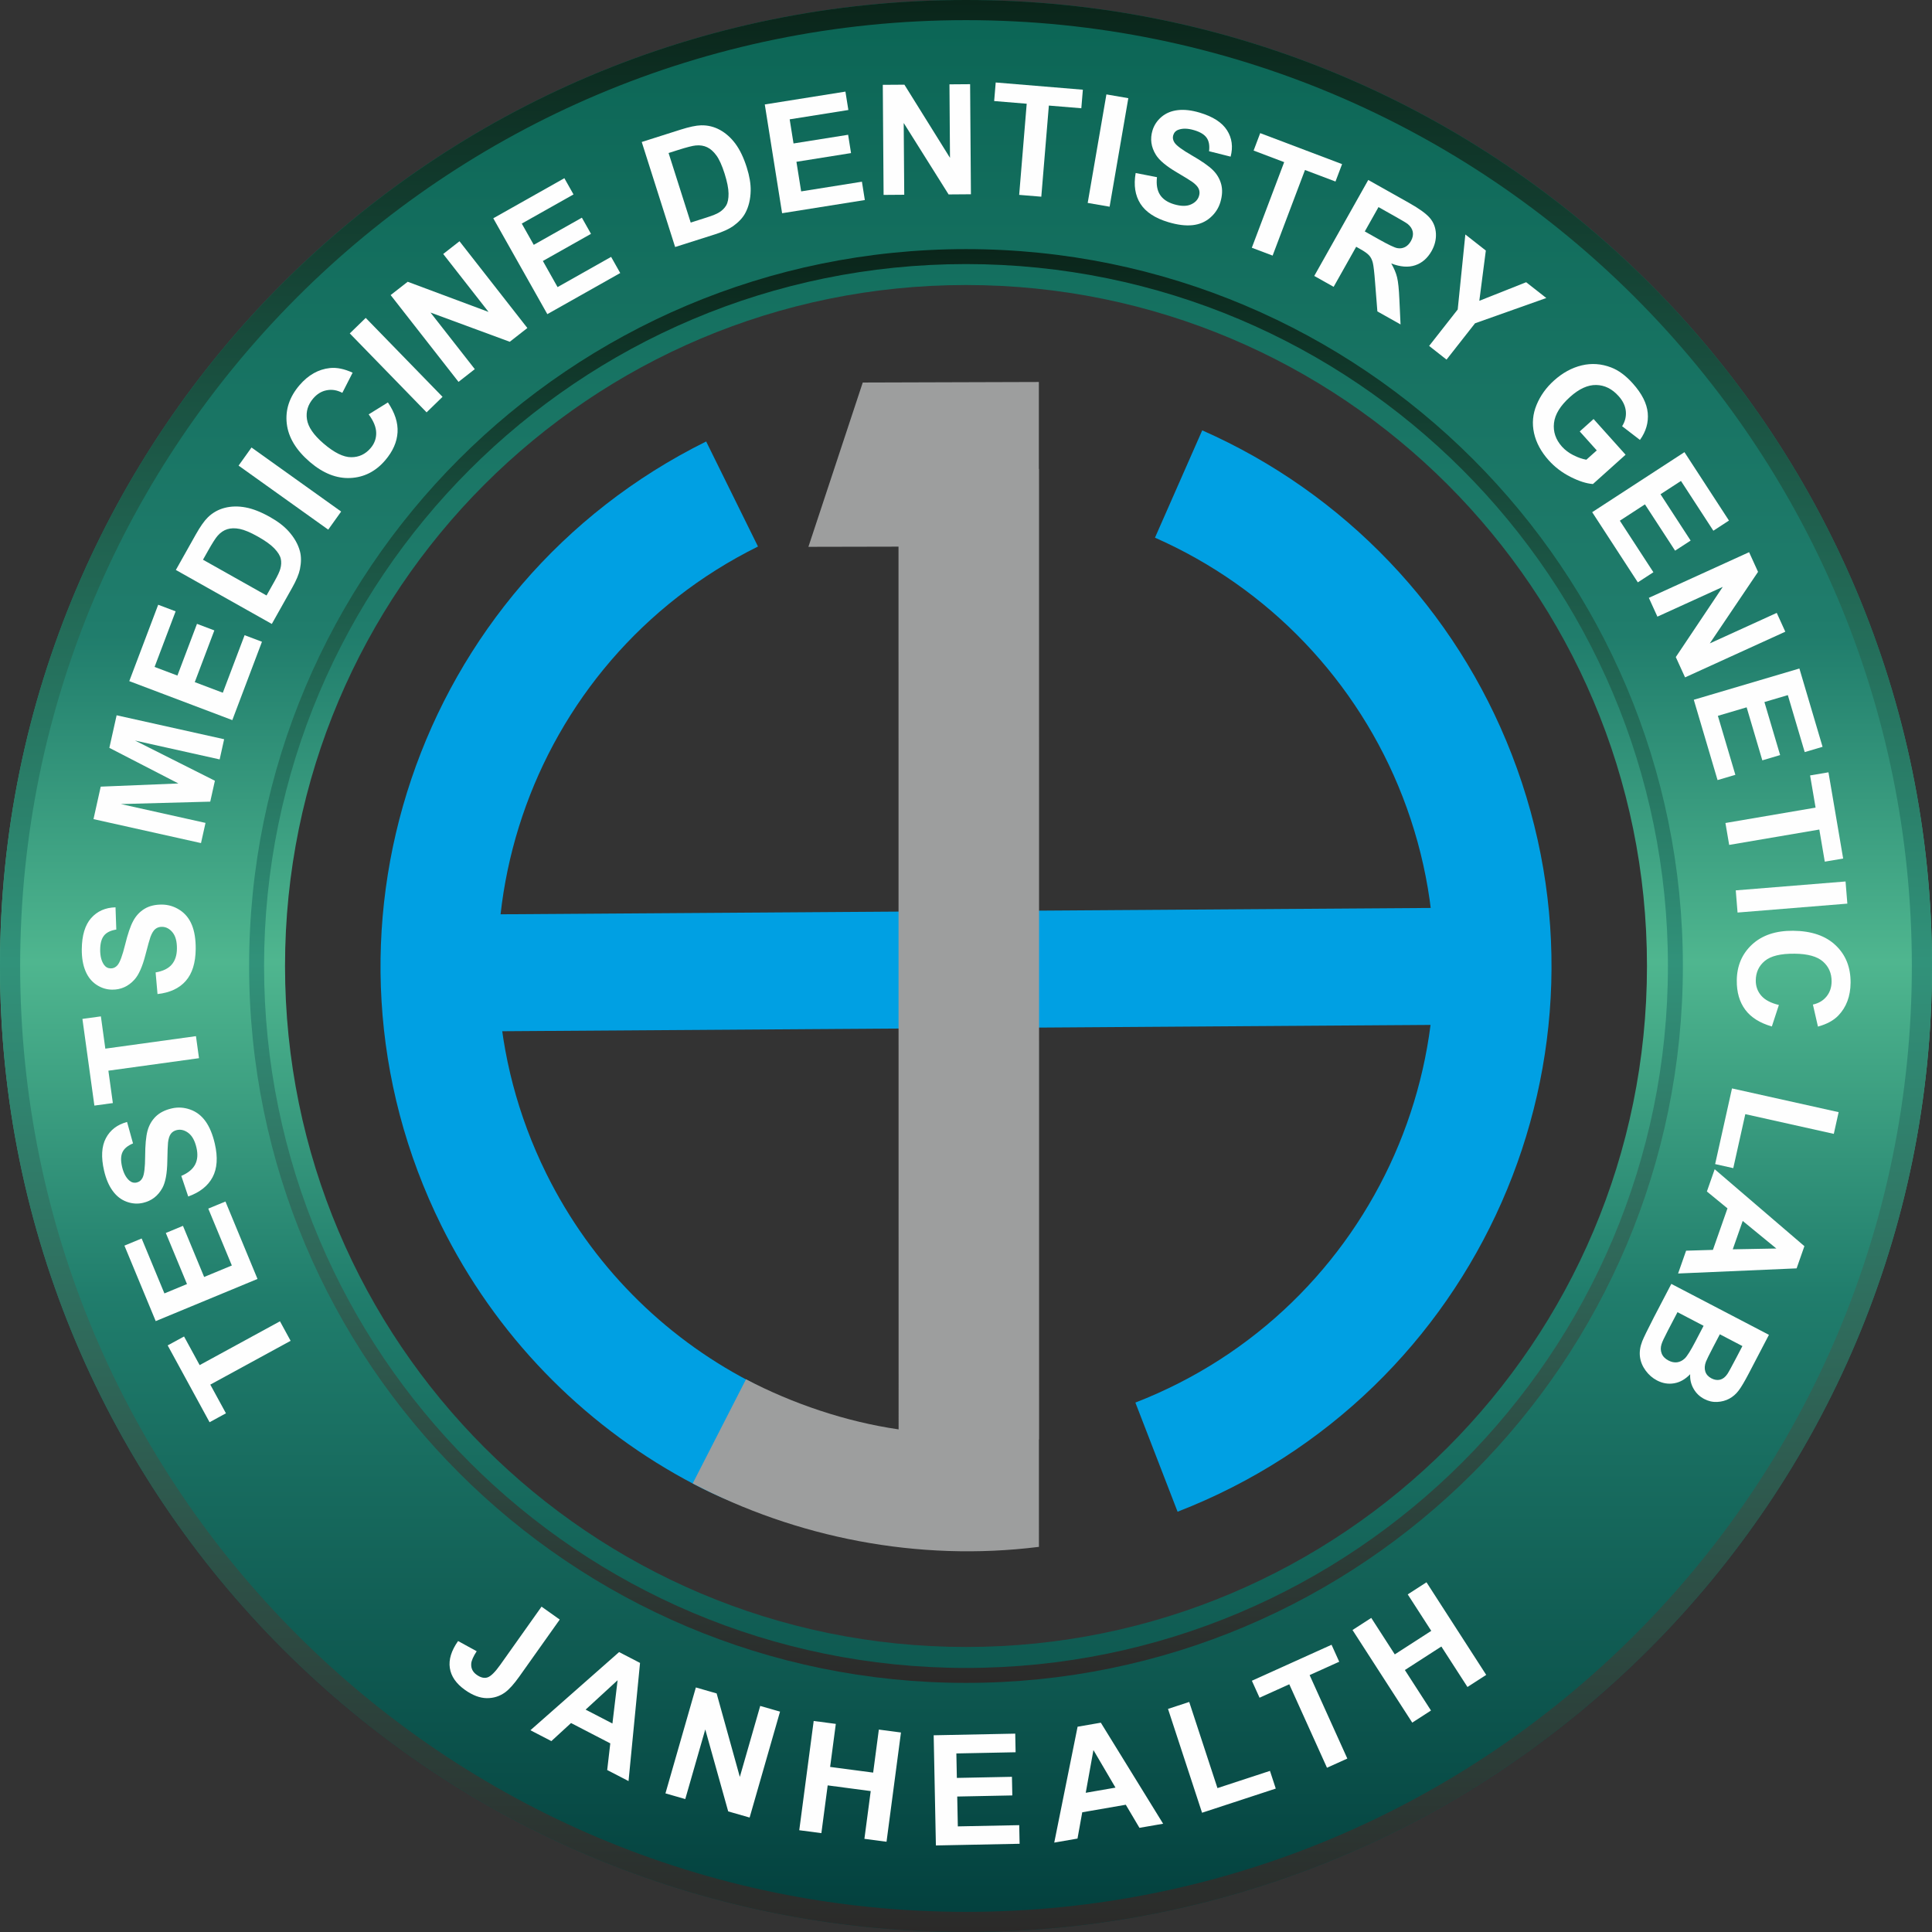 <?xml version="1.0" encoding="UTF-8"?>
<!DOCTYPE svg PUBLIC "-//W3C//DTD SVG 1.1//EN" "http://www.w3.org/Graphics/SVG/1.1/DTD/svg11.dtd">
<!-- Creator: CorelDRAW 2018 (64-Bit) -->
<svg xmlns="http://www.w3.org/2000/svg" xml:space="preserve" width="181.602mm" height="181.602mm" version="1.1" style="shape-rendering:geometricPrecision; text-rendering:geometricPrecision; image-rendering:optimizeQuality; fill-rule:evenodd; clip-rule:evenodd"
viewBox="0 0 18268.74 18268.74"
 xmlns:xlink="http://www.w3.org/1999/xlink">
 <rect x="0" y="0" width="18268.74" height="18268.74" fill="#333333" stroke="none"/>
 <defs>
  <style type="text/css">
   <![CDATA[
    .fil4 {fill:#FEFEFE;fill-rule:nonzero}
    .fil1 {fill:#9D9E9E;fill-rule:nonzero}
    .fil0 {fill:#00A0E3;fill-rule:nonzero}
    .fil5 {fill:url(#id2)}
    .fil6 {fill:url(#id3)}
    .fil3 {fill:url(#id4)}
    .fil2 {fill:url(#id5)}
   ]]>
  </style>
     <mask id="id0">
  <linearGradient id="id1" gradientUnits="userSpaceOnUse" x1="5627.3" y1="12614.37" x2="4823.8" y2="11429.72">
   <stop offset="0" style="stop-opacity:1; stop-color:white"/>
   <stop offset="1" style="stop-opacity:0; stop-color:white"/>
  </linearGradient>
      <rect style="fill:url(#id1)" x="4174.41" y="11093.31" width="2905.22" height="2944.08"/>
     </mask>
  <linearGradient id="id2" gradientUnits="userSpaceOnUse" x1="9134.37" y1="18268.74" x2="9134.37" y2="0">
   <stop offset="0" style="stop-opacity:1; stop-color:#2B2A29"/>
   <stop offset="0.502" style="stop-opacity:1; stop-color:#31927A"/>
   <stop offset="1" style="stop-opacity:1; stop-color:#0A251A"/>
  </linearGradient>
  <linearGradient id="id3" gradientUnits="userSpaceOnUse" xlink:href="#id2" x1="9134.37" y1="15913.15" x2="9134.37" y2="2355.6">
  </linearGradient>
  <linearGradient id="id4" gradientUnits="userSpaceOnUse" x1="9134.41" y1="18268.7" x2="9134.41" y2="0">
   <stop offset="0" style="stop-opacity:1; stop-color:#023F3D"/>
   <stop offset="0.329" style="stop-opacity:1; stop-color:#207D6C"/>
   <stop offset="0.502" style="stop-opacity:1; stop-color:#4FB68F"/>
   <stop offset="0.671" style="stop-opacity:1; stop-color:#207D6C"/>
   <stop offset="1" style="stop-opacity:1; stop-color:#0B6555"/>
  </linearGradient>
  <radialGradient id="id5" gradientUnits="userSpaceOnUse" gradientTransform="matrix(-0.819 -0.006 0.04 -0.884 14542 17223)" cx="8192.22" cy="9114.2" r="241.27" fx="8192.22" fy="9114.2">
   <stop offset="0" style="stop-opacity:1; stop-color:#FEFEFE"/>
   <stop offset="0.631" style="stop-opacity:1; stop-color:#CDCECE"/>
   <stop offset="1" style="stop-opacity:1; stop-color:#9D9E9E"/>
  </radialGradient>
 </defs>
 <g id="Слой_x0020_1">
  <g id="_2305531915760">
   <g>
    <path class="fil0" d="M6567.8 14037.39c-984.69,-515.49 -1814.39,-1326.32 -2348.77,-2358.41l-44.63 -87.82c-678.15,-1368.62 -737.44,-2882.8 -284.9,-4224.44 452.88,-1343.08 1418.15,-2513.41 2787.87,-3192.12l490.07 993.24c-1095.06,542.58 -1866.58,1477.54 -2228.3,2550.16 -361.39,1071.52 -314.98,2280.92 224.72,3375.3l3.89 7.89c426,859.68 1104.04,1533.05 1911.87,1956.06 1654.73,866.45 1037.65,1791.29 -511.83,980.13z"/>
    <polygon class="fil0" points="4150.21,8649.4 14113.48,8581.46 14117.92,9687.28 4154.65,9755.23 "/>
    <path class="fil1" d="M9823.98 14626.95c0,0 -1.12,0.11 -1.23,0.11 -1144.79,143.22 -2293.47,-87.27 -3272.6,-599.87l503.83 -984.8c440,230.38 945.06,401.69 1443.9,473.74l-0.66 -8347.18 -853.02 1.78 513.83 -1553.59 1665.28 -5.11 0.66 11014.92z"/>
    <path class="fil1" style="mask:url(#id0)" d="M6567.8 14037.39c-521.72,-273.12 -1000.12,-629.18 -1413.92,-1057.19 -4.45,-4.55 -8.99,-9.44 -13.44,-13.98 -361.28,-376.28 -673.26,-807.94 -921.4,-1287.24l-44.63 -87.82 989.46 -497.85 3.89 7.89c209.28,422.23 479.41,799.61 795.72,1124.36 4.56,4.67 9.1,9.44 13.66,13.99 324.42,330.08 697.13,605.43 1102.49,817.71l-511.83 980.13z"/>
    <path class="fil0" d="M11368.13 4069.35c670.82,295.78 1270.25,720.01 1768.87,1241.94 496.29,519.28 891.98,1137.14 1157.67,1822.39 552.79,1425.47 475.97,2939.41 -95.27,4234.43 -571.45,1295.46 -1638.18,2373.41 -3064.32,2926.54l-399.03 -1032.09c1138.57,-441.55 1991.14,-1304.12 2448.57,-2341.21 457.66,-1037.66 519.83,-2249.28 77.94,-3388.63 -211.84,-546.26 -529.04,-1040.65 -927.84,-1458 -396.48,-415.02 -875.44,-753.31 -1413.37,-990.58l446.77 -1014.78z"/>
    <polygon class="fil2" points="8497.33,4433.96 9823.43,4433.96 9823.76,13610.98 8497.77,13609.25 "/>
   </g>
   <path class="fil3" d="M9134.41 0c5044.73,0 9134.33,4089.65 9134.33,9134.37 0,5044.72 -4089.6,9134.33 -9134.33,9134.33 -5044.76,0 -9134.37,-4089.61 -9134.37,-9134.33 0,-5044.72 4089.61,-9134.37 9134.37,-9134.37zm0 2695.11c3556.27,0 6439.22,2883 6439.22,6439.26 0,3556.26 -2882.95,6439.26 -6439.22,6439.26 -3556.3,0 -6439.25,-2883 -6439.25,-6439.26 0,-3556.26 2882.95,-6439.26 6439.25,-6439.26z"/>
   <polygon class="fil4" points="2747.98,12678.56 1988.56,13092.82 2136.52,13363.94 1981.74,13448.45 1585.6,12721.93 1740.39,12637.65 1887.87,12908.29 2647.3,12494.01 "/>
   <polygon id="1" class="fil4" points="2434.96,12093.56 1472.37,12492.27 1176.59,11778.49 1339.48,11710.94 1554.69,12230.36 1768.17,12141.91 1567.95,11658.81 1730.12,11591.5 1930.33,12074.85 2192.22,11966.27 1969.4,11428.45 2131.82,11361.38 "/>
   <path id="2" class="fil4" d="M1779.82 11314.02l-65.5 -194.77c64.27,-27.42 107.69,-63.33 130.74,-107.23 22.8,-43.91 27.16,-97.03 12.84,-159.37 -15.28,-65.97 -40.75,-112.3 -76.41,-139.47 -35.66,-26.92 -72.05,-36.13 -109.64,-27.39 -23.77,5.58 -42.69,17.22 -56.27,35.17 -13.58,17.96 -22.55,45.84 -26.91,83.93 -2.67,25.95 -4.85,83.93 -6.54,174.15 -1.69,116.19 -17.45,200.85 -46.8,254.46 -41.48,75.19 -102.35,122 -182.65,140.44 -51.66,12.14 -103.32,8.5 -155.23,-10.41 -51.67,-18.91 -95.82,-53.12 -131.96,-102.83 -36.39,-49.73 -63.32,-113.52 -81.51,-191.63 -29.35,-127.34 -23.54,-229.7 17.44,-306.84 40.99,-77.37 107.69,-128.32 200.1,-153.06l56.28 202.77c-49.96,20.86 -83.18,48.28 -99.43,82.47 -16.26,33.97 -17.46,80.06 -4.37,137.55 13.83,59.65 36.88,103.31 69.14,131.45 20.62,17.96 44.14,24.01 70.35,17.95 24.01,-5.58 42.2,-20.38 54.56,-44.64 15.76,-30.8 24.01,-98.96 24.5,-204 0.46,-105.02 7.75,-184.34 21.81,-237.94 14.3,-53.61 40.02,-98.98 77.37,-136.09 37.34,-36.87 88.04,-62.82 152.33,-77.63 57.97,-13.58 116.18,-9.95 174.4,10.66 58.22,20.61 106.49,57.48 144.81,110.84 38.34,53.37 67.69,124.19 88.07,212.24 29.61,128.31 22.57,233.83 -20.83,316.05 -43.42,82.48 -120.3,143.6 -230.67,183.16z"/>
   <polygon id="3" class="fil4" points="1881.71,10006.07 1024.9,10124.29 1067.12,10430.44 892.45,10454.31 779.3,9634.62 953.97,9610.73 995.95,9915.92 1853,9797.69 "/>
   <path id="4" class="fil4" d="M1489.45 9399.63l-17.96 -204.65c68.59,-11.73 119.42,-36.23 151.74,-73.5 32.56,-37.5 49.3,-88.04 49.72,-151.84 0.65,-67.67 -13.18,-118.79 -41.48,-153.34 -28.31,-34.55 -61.63,-52.1 -99.95,-52.39 -24.73,-0.38 -45.57,6.76 -62.96,20.9 -17.63,14.4 -32.79,39.45 -45.97,75.18 -8.61,24.55 -24.34,80.65 -46.97,167.84 -28.81,112.45 -63.86,191.2 -105.12,236.27 -57.66,63.35 -127.86,94.73 -210.34,93.92 -52.86,-0.48 -102.43,-16.01 -148.17,-46.36 -45.99,-30.58 -80.65,-74.08 -104.21,-130.98 -23.56,-56.89 -35.05,-125.23 -34.45,-205.04 1.31,-130.75 30.92,-228.89 88.59,-294.41 57.9,-65.29 134.63,-99.37 230.43,-101.76l7.31 210.27c-53.57,8.49 -92.29,27.36 -115.92,56.82 -23.87,29.22 -35.79,73.44 -36.47,132.62 -0.44,61.12 11.67,109.1 36.35,143.91 15.86,22.25 37.27,33.55 64.18,33.9 24.75,0.13 45.8,-9.92 63.66,-30.63 22.43,-26.31 46.14,-90.45 71.35,-192.44 24.99,-102.01 50.58,-177.55 77.03,-226.19 26.21,-48.64 61.69,-86.65 106.66,-114.04 44.99,-27.37 100.48,-40.74 166.22,-40.09 59.67,0.69 115.31,17.64 167.13,51.36 51.82,33.47 89.88,80.83 114.67,141.59 24.8,60.77 36.8,136.39 36.02,226.87 -1.32,131.47 -32.61,232.29 -94.13,302.21 -61.27,69.91 -150.34,111.32 -266.96,124.02z"/>
   <polygon id="5" class="fil4" points="1900.67,7972.14 884.09,7745.56 952.39,7438.43 1686.98,7408.37 1034.02,7071.56 1102.81,6763.7 2119.39,6990.04 2077.03,7180.87 1276.54,7002.61 2032.04,7382.63 1988.02,7580.27 1142.79,7603.03 1943.28,7781.29 "/>
   <polygon id="6" class="fil4" points="2196.72,6809.28 1222.45,6440.62 1495.82,5718.42 1660.7,5780.74 1461.69,6306.49 1677.59,6388.06 1862.64,5898.98 2026.79,5961.07 1841.73,6450.14 2106.92,6550.49 2312.91,6006.29 2477.07,6068.37 "/>
   <path id="7" class="fil4" d="M1662.91 5389.49l188.15 -334.9c42.48,-75.45 80.72,-129.78 114.48,-162.73 45.59,-44.42 99.25,-74.34 160.52,-89.98 61.28,-15.41 126.76,-16.78 195.73,-3.85 69.2,12.69 146.28,43.03 231.21,90.78 74.72,42.01 133.95,87.49 177.41,136.47 53.25,59.84 88.56,122.45 105.68,187.35 13.15,49.16 13.01,105.68 0.05,169.55 -9.9,47.6 -34.05,105.24 -71.98,172.9l-193.91 344.88 -907.35 -510.46zm256.53 -96.88l600.93 338.16 76.79 -136.78c28.8,-51.37 46.77,-89.78 53.64,-115.79 9.51,-33.77 10.77,-65.56 4.04,-95.12 -6.73,-29.55 -27.05,-61.93 -60.74,-97.38 -33.69,-35.21 -85.58,-72.5 -155.66,-111.86 -70.11,-39.6 -127.5,-63.51 -171.94,-72.46 -44.69,-8.7 -83.73,-7.75 -117.15,2.65 -33.65,10.4 -63.85,30.71 -90.36,60.71 -20.23,22.42 -51.22,70.89 -93.23,145.61l-46.32 82.27z"/>
   <polygon id="8" class="fil4" points="3103.58,5008.14 2255.98,4402.71 2378.24,4231.5 3225.85,4837.17 "/>
   <path id="9" class="fil4" d="M3486.17 3918.27l181.88 -112.91c65.95,97.68 96.48,192.14 91.08,283.12 -5.39,91.23 -44.26,179.22 -116.88,264.22 -89.97,105.21 -199.84,161.04 -329.34,167.22 -129.75,6.19 -256.85,-43.9 -381.54,-150.28 -131.75,-112.9 -205.1,-234.32 -219.79,-364.76 -14.68,-130.43 25.26,-250.93 120.06,-361.98 82.74,-96.69 178.79,-151 287.64,-162.66 64.73,-6.86 136.36,7.6 215.12,43.85l-97.34 190.63c-49.11,-25.96 -98.15,-33.98 -147.36,-24.54 -49.19,9.2 -92.01,35.12 -128.18,77.74 -50.18,58.69 -70.01,124.28 -58.99,196.75 10.76,72.72 63.53,149.38 157.78,229.95 100.1,85.63 186.65,128.63 260.16,128.78 73.25,0.39 134.49,-28.29 183.69,-85.76 36.44,-42.62 54.15,-90.73 53.19,-144.34 -0.74,-53.84 -24.55,-111.95 -71.18,-175.04z"/>
   <polygon id="10" class="fil4" points="4033.8,3899.24 3307.47,3152.68 3458.29,3006.1 4184.61,3752.42 "/>
   <polygon id="11" class="fil4" points="4335.66,3610.93 3693.89,2790.22 3855.13,2664.24 4619.59,2949.58 4190.93,2401.61 4344.9,2281.21 4986.67,3101.7 4820.33,3231.8 4070.92,2955.44 4489.63,3490.55 "/>
   <polygon id="12" class="fil4" points="5175.49,2970.52 4664.39,2064.04 5336.57,1685.05 5423.01,1838.52 4933.82,2114.21 5047.14,2315.11 5502.19,2058.46 5588.38,2211.2 5133.33,2467.84 5272.28,2714.73 5778.64,2429.03 5864.85,2581.77 "/>
   <path id="13" class="fil4" d="M6068.23 1342.61l366.31 -116.43c82.79,-26.22 147.72,-39.95 195.02,-41.19 63.78,-1.35 123.3,13.34 178.78,43.8 55.49,30.72 104.26,74.34 146.09,130.85 41.81,56.51 77.67,131.24 107.1,224.22 25.95,81.83 38.28,155.49 36.73,221.23 -1.94,80.06 -18.74,149.77 -50.65,209.15 -23.98,45.02 -62.55,86.24 -115.45,124.16 -39.86,27.89 -96.95,53.71 -170.78,77.43l-377.44 119.9 -315.7 -993.12zm253.86 104.24l209.15 657.8 149.61 -47.7c56.16,-17.8 95.61,-33.8 118.32,-48.02 29.97,-18.37 52.64,-40.82 67.77,-66.87 15.36,-26.29 22.65,-63.92 22.12,-112.68 -0.77,-48.75 -13.28,-111.5 -37.51,-188.25 -24.47,-76.75 -50.04,-133.59 -76.7,-170.31 -26.66,-36.95 -55.68,-62.96 -87.55,-78.31 -31.63,-15.09 -67.56,-20.93 -107.56,-17.07 -30.06,2.62 -85.76,16.78 -167.6,42.73l-90.07 28.67z"/>
   <polygon id="14" class="fil4" points="7395.48,2016.22 7231.69,987.68 7994.3,866.22 8022.05,1040.11 7467.11,1128.48 7503.42,1356.55 8019.76,1274.41 8047.29,1447.58 7530.96,1529.94 7575.61,1809.72 8150.24,1718.11 8177.76,1891.52 "/>
   <polygon id="15" class="fil4" points="8355.16,1843.02 8347.53,802.14 8552.02,800.73 8982.98,1492.51 8977.97,797.54 9173.25,796.08 9180.89,1836.97 8969.84,1838.58 8545.35,1162.85 8550.44,1841.56 "/>
   <polygon id="16" class="fil4" points="9637.18,1842.72 9708.37,980.82 9400.71,955.51 9415.31,779.97 10239.39,848.29 10224.8,1023.58 9917.86,998.28 9846.41,1859.94 "/>
   <polygon id="17" class="fil4" points="10285.1,1918.79 10462.05,892.67 10669.22,928.46 10492.27,1954.57 "/>
   <path id="18" class="fil4" d="M10738.65 1636.06l201.62 39.33c-7.87,69.09 1.8,124.68 28.53,166.3 26.95,41.62 70.94,71.42 132.23,89.68 64.91,19.24 117.79,20.24 158.86,2.49 41.08,-17.75 67.18,-44.79 78.03,-81.59 7.15,-23.49 6.05,-45.81 -2.83,-66.49 -8.86,-20.65 -28.65,-42.1 -59.58,-64.81 -21.02,-15.15 -70.6,-45.72 -148.23,-91.47 -100.13,-58.96 -166.07,-114.35 -197.83,-166.42 -45,-72.99 -55.53,-149.21 -32.08,-228.18 15.04,-50.61 43.65,-93.89 85.55,-129.58 42.14,-35.68 93.67,-57.02 154.82,-63.99 60.93,-6.97 129.77,0.9 206.56,23.84 125.21,37.25 211.29,92.74 258.22,166.48 46.92,73.73 58.4,156.99 34.15,249.53l-203.98 -51.23c6.58,-53.81 -0.98,-96.07 -22.65,-126.97 -21.67,-30.92 -60.84,-54.89 -117.52,-71.67 -58.37,-17.51 -107.84,-19.21 -148.18,-4.86 -26,9.07 -42.58,26.46 -50.48,52.38 -6.9,23.49 -2.9,46.79 12.02,69.43 19.02,28.96 74.12,69.49 165.3,121.86 90.94,52.37 156.45,97.81 196.04,136.58 39.59,38.52 66.04,83.28 79.85,134.06 13.81,50.75 11.35,107.75 -7.4,170.71 -17.03,57.17 -48.8,106.01 -95.58,146.52 -46.53,40.52 -102.44,64.25 -167.73,71.19 -65.29,6.96 -141.4,-2.39 -228.12,-28.3 -125.94,-37.5 -214.18,-95.68 -264.48,-174.03 -50.07,-78.36 -65.35,-175.46 -45.13,-290.82z"/>
   <polygon id="19" class="fil4" points="11837.01,2342.6 12143.01,1533.19 11854.02,1423.73 11916.32,1258.84 12690.53,1551.84 12628.23,1716.5 12339.73,1607.52 12033.73,2416.94 "/>
   <path id="20" class="fil4" d="M12427.58 2609.13l510.48 -907.36 385.52 216.73c97.12,54.71 162.89,102.34 197.58,143.37 34.93,41.01 53.67,89.9 56.68,146.41 3,56.5 -10.73,111.64 -40.73,165.18 -38.4,68.15 -90.03,113.09 -154.91,134.84 -65.12,21.97 -140.6,16.13 -226.67,-17.08 26.48,45.45 44.93,89.24 55.13,131.38 10.44,42.15 17.41,110.76 21.62,205.81l11.14 239.34 -219.04 -123.11 -21.53 -272.04c-7.37,-96.98 -14.55,-159.52 -21.51,-187.6 -6.96,-28.11 -18.26,-51.07 -33.89,-68.69 -15.39,-17.87 -44.37,-38.55 -86.48,-62.06l-36.99 -20.88 -213.13 378.72 -183.27 -102.96zm477.75 -420.58l135.57 76.08c87.86,49.44 144.78,76.5 171.02,81.44 25.98,4.93 50.22,1.88 72.95,-9.42 22.49,-11.3 41.55,-30.33 56.9,-57.59 17.04,-30.66 22.68,-59.81 17.18,-87.67 -5.75,-28.11 -22.14,-52.74 -49.2,-74.41 -13.64,-10.59 -57.71,-36.53 -131.94,-78.28l-142.88 -80.4 -129.59 230.24z"/>
   <polygon id="21" class="fil4" points="13513.59,3271.05 13783.97,2926.49 13856.09,2217.28 14049.83,2369.21 13988.24,2844.36 14431.23,2668.72 14621.59,2817.97 13947.63,3057.07 13678.23,3400.41 "/>
   <path id="22" class="fil4" d="M14937.93 4079.59l130.71 -117.31 302.72 337.48 -308.83 277.25c-61.17,-4.57 -131.95,-27 -211.86,-67.55 -79.91,-40.55 -148.52,-92.59 -205.83,-156.39 -72.74,-81.12 -119.08,-167.07 -139.27,-258.1 -19.95,-90.8 -11.98,-179.65 24.14,-266.81 36.12,-87.15 91.24,-164.02 165.62,-230.65 80.89,-72.49 167.81,-120.05 261,-142.45 92.95,-22.39 185.66,-15.9 277.66,19.2 70.33,26.56 138.68,76.91 205.06,151.05 86.45,96.29 133.59,189.52 141.88,279.92 8.06,90.17 -16.44,175.04 -73.73,254.6l-168.49 -129.53c28.24,-45.13 39.72,-92.53 34.92,-142.45 -5.04,-49.93 -27.76,-97.53 -68.42,-142.54 -61.22,-68.36 -131.63,-103.41 -211.45,-104.91 -79.58,-1.5 -161.98,36.08 -247.19,112.74 -92.19,82.54 -142.91,164.72 -152.15,247.03 -9.23,82.08 15.9,156.33 75.18,222.77 29.39,32.73 65.52,59.83 107.92,81.3 42.39,21.46 83.26,35.66 122.87,42.84l98.44 -88.17 -160.91 -179.34z"/>
   <polygon id="23" class="fil4" points="15055.49,4843.15 15927.98,4275.51 16348.9,4922.31 16201.27,5018.49 15894.99,4547.7 15701.53,4673.52 15986.43,5111.58 15839.53,5207.03 15554.38,4769.22 15317.05,4923.68 15634.26,5410.96 15487.11,5506.66 "/>
   <polygon id="24" class="fil4" points="15591.25,5653.12 16539.17,5221.37 16623.8,5407.47 16167.6,6083.89 16800.67,5795.39 16881.63,5973.27 15933.71,6405.26 15846.13,6213.11 16290.28,5549.37 15672.2,5830.99 "/>
   <polygon id="25" class="fil4" points="16016.22,6616.89 17014.83,6321.29 17233.94,7061.72 17065.12,7111.81 16905.49,6572.9 16684.11,6638.53 16832.65,7139.89 16664.32,7189.74 16516.02,6688.37 16244.02,6768.81 16409.34,7326.6 16241.01,7376.45 "/>
   <polygon id="26" class="fil4" points="16315.51,7782.18 17167.91,7636.7 17115.97,7332.38 17289.7,7302.87 17428.63,8118.2 17254.91,8147.71 17203.21,7844.12 16350.81,7989.35 "/>
   <polygon id="27" class="fil4" points="16413.12,8419.22 17451.29,8335.12 17468.27,8544.6 16430.09,8628.94 "/>
   <path id="28" class="fil4" d="M16820.9 9502.79l-66.51 203.34c-113.19,-32.48 -197.11,-85.23 -251.52,-158.24 -54.43,-73.25 -81.29,-165.77 -80.1,-277.37 1.31,-138.26 49.55,-251.27 144.72,-339.52 95.42,-87.99 224.75,-131.27 388.49,-129.83 173.43,1.63 307.54,47.6 402.31,138.13 95,90.29 141.86,208.44 140.59,354.23 -1.36,127.11 -39.95,230.37 -115.75,309.07 -45.15,47.02 -109.27,81.75 -192.85,104.69l-47.76 -208.39c54.27,-11.89 97.1,-37.07 128.69,-76.02 31.6,-38.71 47.64,-85.84 48.12,-141.88 0.62,-77.14 -26.35,-139.84 -81.39,-188.58 -54.8,-48.51 -144.41,-73.33 -268.36,-74.46 -131.48,-1.35 -225.49,21.4 -281.78,68.23 -56.31,46.83 -84.66,108.08 -85.52,184.01 -0.48,55.79 16.71,103.98 51.84,144.57 35.11,40.6 90.79,69.94 166.79,88.02z"/>
   <polygon id="29" class="fil4" points="16377.6,10291.95 17385.93,10516.35 17340.24,10721.75 16503.33,10535.19 16389.57,11045.78 16218.16,11007.47 "/>
   <path id="30" class="fil4" d="M15867.89 12042.1l75.69 -215.7 253.49 -7.66 137.72 -392.63 -194.65 -159.57 73.74 -210.38 848.25 727.46 -73.5 209.89 -1120.74 48.59zm516.94 -228.75l412.12 -7.54 -318.12 -260.75 -94 268.29z"/>
   <path id="31" class="fil4" d="M16726.83 12621.95l-192.53 369c-38.27,72.92 -69.58,125.93 -94.44,158.54 -24.85,32.85 -54.33,58.19 -88.47,76.52 -34.12,18.33 -72.17,28.43 -114.12,30.55 -41.95,2.1 -82.74,-7.18 -122.61,-28.13 -43.27,-22.62 -76.88,-54.76 -100.82,-97.1 -23.94,-42.11 -34.57,-87.67 -31.86,-136.91 -45.64,47.49 -95.98,76.31 -151.25,85.75 -55.26,9.69 -109.63,0.7 -162.87,-27.22 -42.05,-21.89 -77.6,-53.05 -107.11,-93.19 -29.52,-40.14 -47.4,-83.48 -53.41,-129.55 -6.02,-46.06 1.06,-95.33 21.46,-147.81 12.97,-32.8 50.01,-108.88 111.13,-227.98l163.9 -314.06 922.98 481.58zm-250.86 106.3l-213.43 -111.43 -63.78 122.03c-38.03,72.68 -60.4,118.38 -67.59,137.08 -12.73,33.77 -14.78,64.58 -6.18,92.44 8.84,27.86 28.1,49.37 57.75,65.03 28.68,14.92 55.87,19.16 82.04,12.76 25.93,-6.42 48.9,-24.21 68.92,-53.41 11.81,-17.27 40.45,-69.77 86.42,-157.54l55.84 -106.96zm-367.05 -191.57l-246.74 -129.02 -90.26 172.6c-34.9,67.09 -55.33,110.83 -60.83,130.76 -9.58,30.36 -8.96,59.21 1.33,86.83 10.54,27.6 31.98,50.08 64.79,67.16 27.71,14.45 54.66,19.91 81.08,16.66 26.19,-3.51 50.39,-15.49 72.63,-36.21 21.98,-20.94 55.24,-73.72 99.52,-158.32l78.47 -150.45z"/>
   <path class="fil4" d="M5120.72 15192.26l172.11 122.1 -382.01 538.52c-49.96,70.43 -94.54,120.28 -133.95,149.44 -51.72,37.66 -109.99,56.09 -175.05,55.15 -64.7,-1 -132.95,-26.8 -204.57,-77.6 -83.89,-59.5 -131.82,-128.59 -143.66,-207.49 -12.04,-79.02 14.04,-164.01 77.92,-254.9l176.1 96.36c-32.4,49.89 -49.76,89.02 -51.68,117.71 -3.21,43.52 13.89,78.54 51.48,105.2 37.78,26.81 72.41,35.02 103.62,24.14 31.06,-10.68 71.12,-50.37 119.96,-119.21l389.73 -549.4zm822.68 1649.38l-201.81 -104.53 29.21 -252.04 -371.1 -192.24 -186.01 170.81 -198.15 -102.64 838.55 -739.17 197.94 102.54 -108.64 1117.27zm-152.35 -544.39l48.83 -409.06 -302.32 277.74 253.49 131.32zm501.32 660.68l287.6 -1001.57 196.3 56.36 219.45 789.57 192.74 -671.21 187.44 53.82 -287.59 1001.57 -202.6 -58.18 -216.84 -774.93 -189.05 658.38 -187.44 -53.82zm1265.23 348.43l136.5 -1033.06 209.2 27.64 -53.76 406.87 406.88 53.76 53.76 -406.87 209.21 27.64 -136.5 1033.06 -209.2 -27.64 59.66 -451.6 -406.88 -53.76 -59.67 451.6 -209.2 -27.64zm1292.04 144.05l-20.92 -1041.83 771.19 -15.49 3.53 176.07 -560.21 11.25 4.65 231.35 520.93 -10.45 3.53 176.06 -520.92 10.46 5.66 282.29 580.59 -11.66 3.53 176.07 -791.56 15.89zm2148.79 -205.37l-223.93 38.8 -129.18 -218.39 -411.8 71.35 -44.83 248.53 -219.88 38.1 220.76 -1095.81 219.65 -38.06 589.2 955.48zm-450.57 -341.42l-208.52 -355.29 -72.78 404.03 281.3 -48.74zm818.57 237.48l-321.94 -981.87 200.52 -65.75 267.08 814.55 496.47 -162.79 54.87 167.33 -696.99 228.53zm1181.38 -425.48l-356.53 -789.15 -281.17 127.03 -72.5 -160.48 753.34 -340.34 72.5 160.48 -279.84 126.42 356.52 789.15 -192.31 86.89zm806.15 -426.76l-564.85 -875.66 177.33 -114.39 222.46 344.88 344.89 -222.47 -222.46 -344.88 177.33 -114.39 564.85 875.67 -177.33 114.39 -246.92 -382.8 -344.9 222.47 246.93 382.8 -177.33 114.38z"/>
   <path class="fil5" d="M9134.37 0c5044.81,0 9134.37,4089.56 9134.37,9134.37 0,5044.81 -4089.56,9134.37 -9134.37,9134.37 -5044.81,0 -9134.37,-4089.56 -9134.37,-9134.37 0,-5044.81 4089.56,-9134.37 9134.37,-9134.37zm0 190.55c4939.57,0 8943.82,4004.25 8943.82,8943.82 0,4939.57 -4004.25,8943.82 -8943.82,8943.82 -4939.57,0 -8943.82,-4004.25 -8943.82,-8943.82 0,-4939.57 4004.25,-8943.82 8943.82,-8943.82z"/>
   <path class="fil6" d="M9134.37 2355.6c3743.84,0 6778.78,3034.93 6778.78,6778.78 0,3743.84 -3034.93,6778.78 -6778.78,6778.78 -3743.84,0 -6778.78,-3034.93 -6778.78,-6778.78 0,-3743.84 3034.93,-6778.78 6778.78,-6778.78zm0 141.41c3665.74,0 6637.37,2971.63 6637.37,6637.37 0,3665.74 -2971.63,6637.37 -6637.37,6637.37 -3665.74,0 -6637.37,-2971.63 -6637.37,-6637.37 0,-3665.74 2971.63,-6637.37 6637.37,-6637.37z"/>
  </g>
 </g>
</svg>
